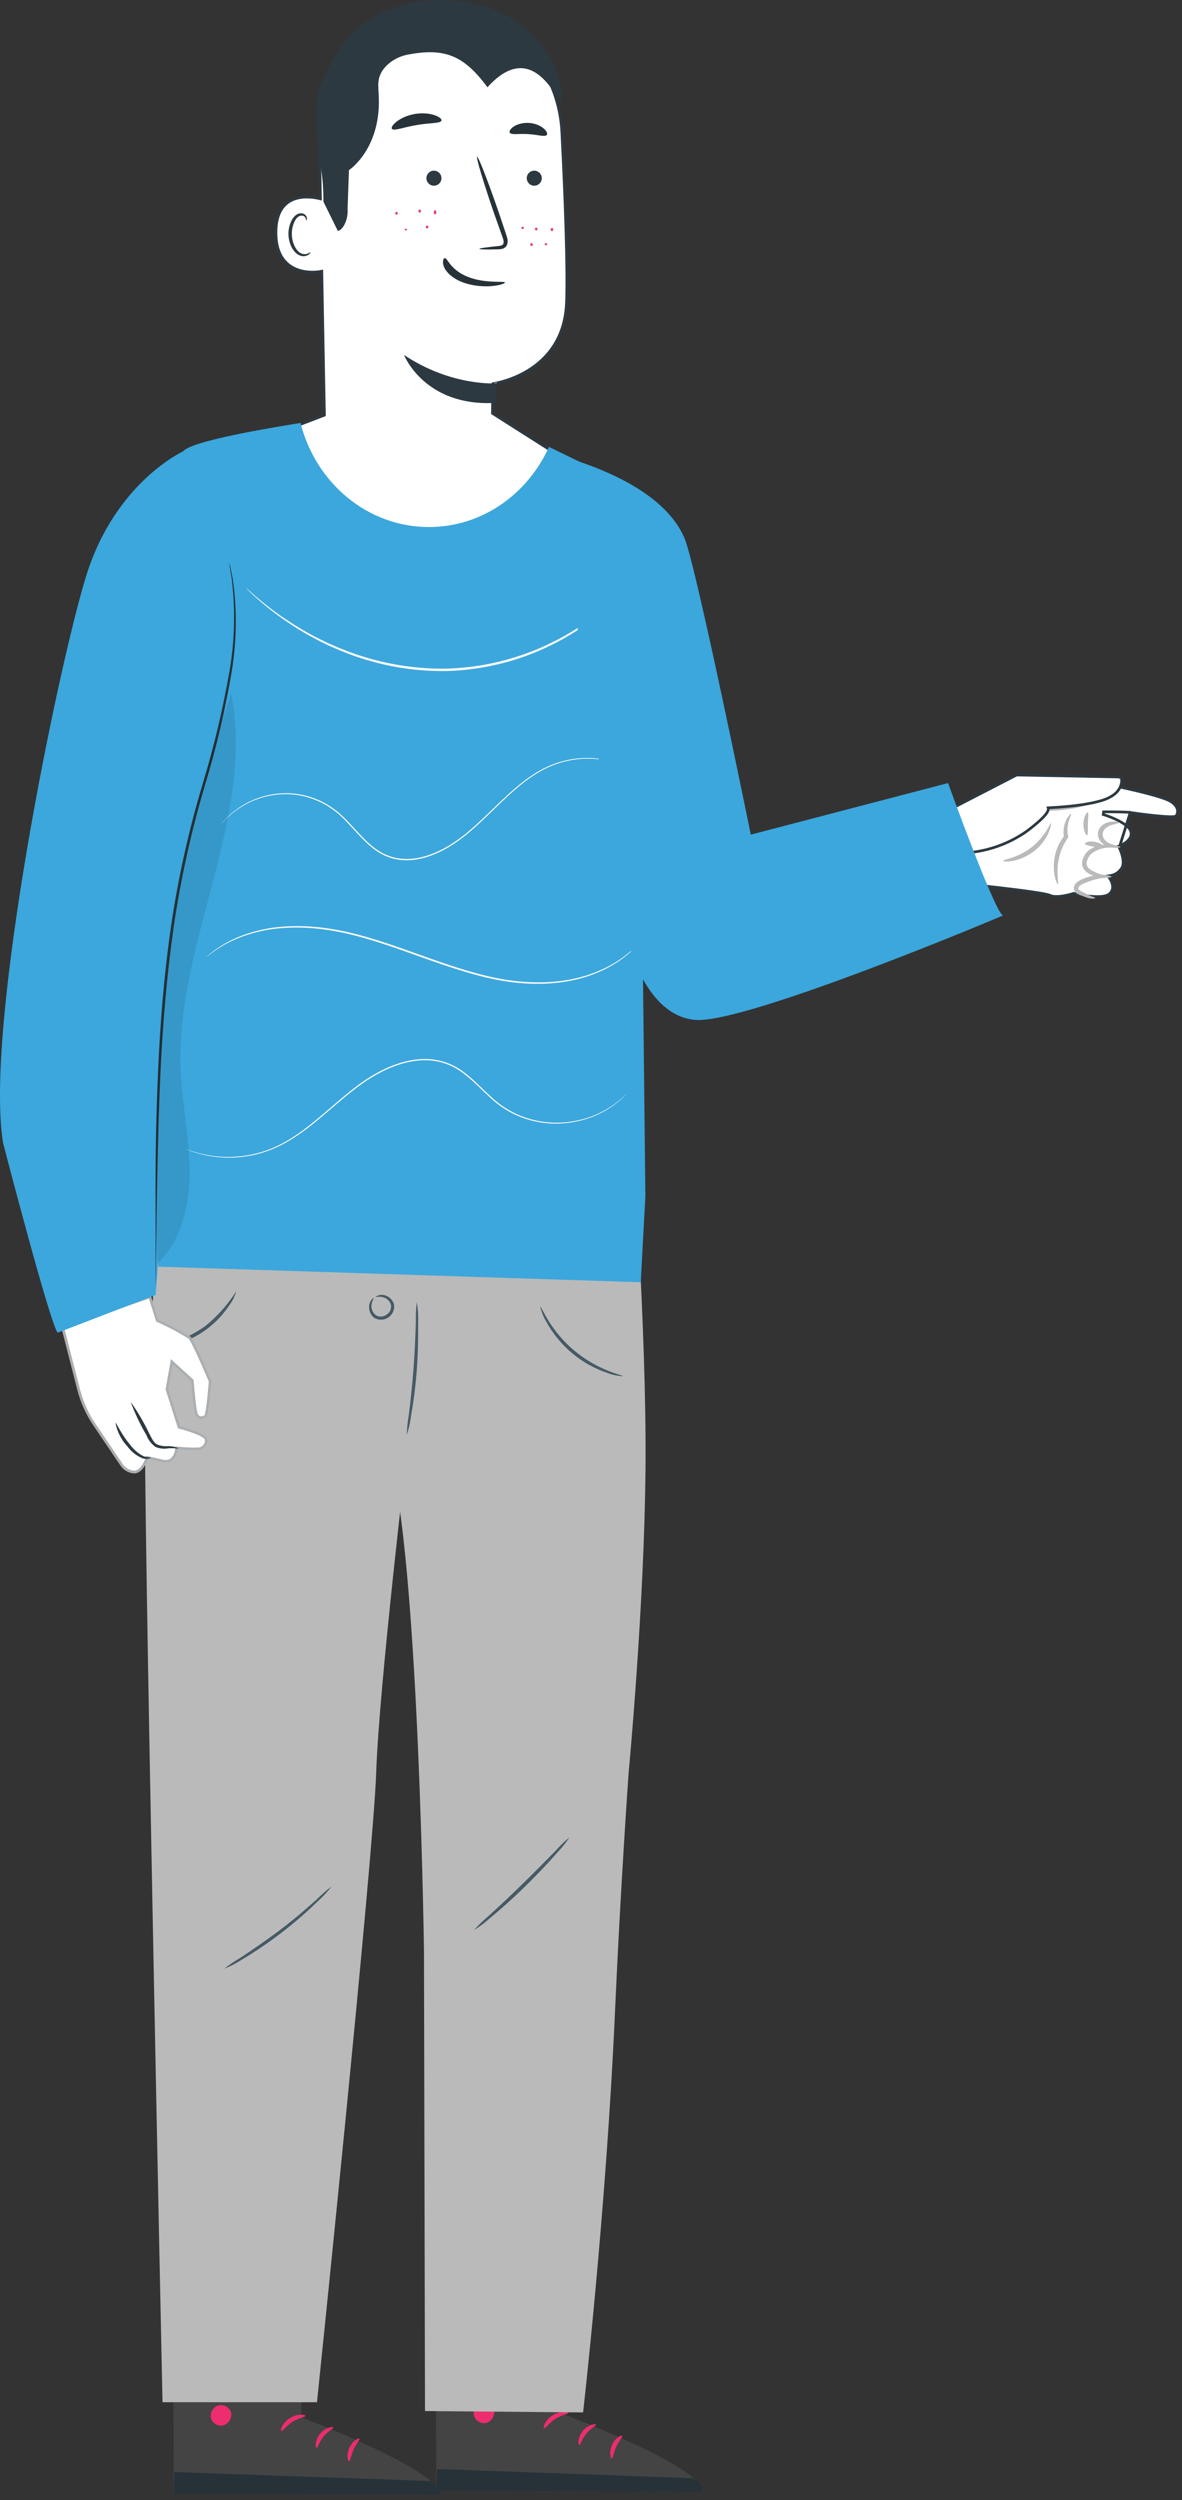 <svg width="220" height="465" viewBox="0 0 220 465" fill="none" xmlns="http://www.w3.org/2000/svg">
<rect x="0" y="0" width="220" height="465" fill="#333333" stroke="none"/>
<path d="M210.363 151.12L210.365 151.121C211.187 151.247 213.214 151.527 215.1 151.716C216.043 151.81 216.946 151.882 217.643 151.9C217.992 151.91 218.283 151.906 218.499 151.886C218.607 151.876 218.69 151.863 218.749 151.848C218.792 151.837 218.81 151.828 218.813 151.827C219.011 151.643 219.222 151.227 219.162 150.72C219.103 150.224 218.778 149.603 217.83 149.035C217.363 148.754 216.448 148.423 215.31 148.083C214.181 147.746 212.86 147.407 211.597 147.105C210.335 146.803 209.135 146.539 208.251 146.35C207.808 146.255 207.445 146.179 207.192 146.127C207.066 146.101 206.967 146.081 206.9 146.068L206.845 146.056L202.213 146.9L176.482 153.215L177.363 164.157C177.486 164.17 177.662 164.188 177.883 164.211C178.346 164.259 179.01 164.328 179.811 164.413C181.413 164.584 183.563 164.818 185.755 165.074C187.947 165.33 190.184 165.606 191.958 165.862C192.845 165.99 193.619 166.112 194.215 166.224C194.513 166.281 194.769 166.335 194.974 166.386C195.173 166.436 195.341 166.487 195.453 166.542C195.741 166.686 196.148 166.748 196.621 166.747C197.088 166.747 197.595 166.685 198.068 166.601C198.539 166.518 198.969 166.413 199.282 166.33C199.439 166.288 199.565 166.251 199.652 166.225C199.696 166.212 199.73 166.202 199.752 166.195L199.778 166.187L199.784 166.185L199.785 166.185L199.786 166.184L199.786 166.184L199.854 166.162L199.923 166.18L199.923 166.18L199.924 166.18L199.927 166.181L199.937 166.183L199.981 166.194C200.019 166.203 200.076 166.217 200.149 166.234C200.295 166.267 200.506 166.314 200.764 166.365C201.281 166.469 201.984 166.593 202.731 166.675C203.481 166.758 204.266 166.798 204.951 166.738C205.647 166.676 206.191 166.514 206.503 166.236C207.154 165.654 207.163 164.941 206.991 164.333C206.904 164.028 206.773 163.758 206.663 163.564C206.608 163.467 206.558 163.39 206.523 163.338C206.506 163.312 206.492 163.292 206.483 163.279L206.472 163.265L206.47 163.262L206.47 163.262L206.47 163.262L206.47 163.262L206.47 163.262L206.214 162.925L206.633 162.863C207.048 162.803 207.445 162.657 207.801 162.434C208.156 162.211 208.462 161.917 208.698 161.569L208.702 161.563L208.707 161.557C208.927 161.272 209.028 160.898 209.042 160.474C209.055 160.051 208.982 159.596 208.873 159.172C208.765 158.749 208.625 158.366 208.511 158.088C208.454 157.949 208.404 157.838 208.368 157.761C208.351 157.722 208.336 157.693 208.327 157.673L208.316 157.651L208.314 157.646L208.313 157.645L208.313 157.645L210.363 151.12ZM210.363 151.12C209.821 151.041 208.573 151.013 207.481 151.003C206.931 150.998 206.413 150.998 206.033 150.999C205.843 151 205.687 151.001 205.579 151.002L205.454 151.003L205.421 151.003L205.412 151.003L205.41 151.003L205.41 151.003L205.41 151.003L205.412 151.253L205.41 151.003L205.34 151.492L205.34 151.492L205.34 151.492L205.34 151.492L205.34 151.493L205.342 151.493L205.352 151.496L205.391 151.508C205.425 151.519 205.476 151.535 205.541 151.557C205.671 151.599 205.859 151.663 206.085 151.745C206.538 151.909 207.146 152.146 207.768 152.442C208.392 152.738 209.022 153.089 209.524 153.477C210.032 153.869 210.374 154.274 210.479 154.667C210.694 155.471 210.245 156.111 209.661 156.585C209.374 156.819 209.069 156.998 208.834 157.119C208.717 157.18 208.619 157.225 208.55 157.255C208.516 157.27 208.489 157.282 208.472 157.289L208.452 157.297L208.447 157.298L208.447 157.299M210.363 151.12L208.447 157.299M208.447 157.299L208.447 157.299L208.446 157.299L208.188 157.398L208.313 157.645L208.447 157.299Z" fill="white" stroke="#2D3940" stroke-width="0.5"/>
<path d="M202.339 155.328C202.567 155.252 202.453 154.322 202.478 153.214C202.504 152.106 202.682 151.189 202.478 151.1C202.275 151.011 201.691 151.902 201.653 153.189C201.615 154.475 202.136 155.418 202.339 155.328Z" fill="#BABABA"/>
<path d="M208.536 157.57C208.536 157.442 208.015 157.34 207.266 157.124C206.81 157.022 206.379 156.832 205.996 156.564C205.789 156.415 205.615 156.225 205.484 156.006C205.353 155.787 205.268 155.543 205.234 155.29C205.22 155.045 205.267 154.8 205.372 154.577C205.476 154.355 205.634 154.162 205.831 154.016C206.175 153.73 206.579 153.526 207.012 153.418C207.787 153.214 208.282 153.125 208.282 152.997C208.282 152.87 207.761 152.755 206.86 152.832C206.298 152.872 205.758 153.066 205.298 153.392C204.988 153.607 204.737 153.897 204.571 154.236C204.404 154.575 204.326 154.951 204.345 155.328C204.398 155.691 204.529 156.039 204.729 156.346C204.928 156.654 205.192 156.915 205.501 157.111C205.972 157.41 206.508 157.589 207.063 157.633C208.015 157.748 208.536 157.633 208.536 157.57Z" fill="#BABABA"/>
<path d="M208.536 157.57C207.881 157.249 207.157 157.091 206.428 157.112C205.119 156.987 203.808 157.335 202.732 158.092C202.296 158.428 201.947 158.865 201.716 159.366C201.438 159.879 201.344 160.473 201.45 161.047C201.601 161.574 201.94 162.028 202.402 162.321C203.096 162.763 203.875 163.054 204.688 163.174C206.034 163.404 206.872 163.174 206.86 163.072C206.847 162.971 206.034 162.945 204.815 162.588C204.121 162.4 203.464 162.094 202.872 161.684C202.575 161.486 202.358 161.188 202.262 160.844C202.222 160.447 202.302 160.048 202.491 159.697C202.662 159.317 202.913 158.978 203.228 158.704C204.163 158.035 205.279 157.666 206.428 157.647C207.698 157.634 208.536 157.659 208.536 157.57Z" fill="#BABABA"/>
<path d="M203.85 166.995C203.85 166.893 203.24 166.83 202.339 166.32L201.577 165.925C201.309 165.821 201.056 165.68 200.827 165.505C200.522 165.225 200.713 164.83 201.462 164.448C202.641 163.891 203.895 163.509 205.183 163.314C206.186 163.187 206.834 163.225 206.86 163.098C206.885 162.971 206.237 162.729 205.145 162.716C203.721 162.736 202.32 163.076 201.043 163.709C200.854 163.812 200.671 163.927 200.497 164.053C200.287 164.205 200.117 164.406 200.002 164.639C199.879 164.882 199.843 165.159 199.898 165.425C199.953 165.691 200.098 165.931 200.307 166.104C200.611 166.311 200.945 166.47 201.297 166.575L202.097 166.881C203.113 167.276 203.888 167.135 203.85 166.995Z" fill="#BABABA"/>
<path d="M201.945 156.921C201.945 157.163 202.694 157.315 203.583 157.481C204.472 157.647 205.221 157.774 205.323 157.481C205.424 157.188 204.739 156.768 203.748 156.577C202.757 156.386 201.932 156.691 201.945 156.921Z" fill="#BABABA"/>
<path d="M196.916 164.474C197.157 164.474 196.218 161.34 197.627 157.902C197.914 157.202 198.276 156.536 198.707 155.915L198.821 155.762V155.583C198.6 154.591 198.648 153.558 198.961 152.59C199.189 151.864 199.443 151.47 199.354 151.406C199.266 151.342 198.897 151.661 198.504 152.399C197.988 153.44 197.823 154.62 198.034 155.762L198.11 155.431C197.594 156.084 197.167 156.804 196.84 157.57C196.202 159.138 195.991 160.848 196.23 162.525C196.421 163.799 196.815 164.512 196.916 164.474Z" fill="#BABABA"/>
<path d="M186.731 160.117C186.731 160.219 187.417 160.334 188.522 160.117C189.969 159.837 191.328 159.212 192.484 158.296C193.645 157.389 194.569 156.214 195.176 154.87C195.621 153.825 195.684 153.125 195.583 153.099C195.481 153.074 194.516 155.647 191.963 157.621C189.411 159.595 186.693 159.85 186.731 160.117Z" fill="#BABABA"/>
<path d="M181.524 158.322C181.911 158.348 182.3 158.296 182.667 158.169C183.695 157.909 184.697 157.559 185.664 157.124C188.922 155.681 191.772 153.449 193.957 150.629L193.601 150.794H194.719C198.526 150.854 202.3 150.066 205.767 148.489C206.846 147.993 207.736 147.163 208.307 146.12C208.688 145.356 208.625 144.846 208.574 144.846C208.413 145.217 208.23 145.579 208.028 145.929C207.384 146.82 206.504 147.513 205.488 147.928C202.06 149.281 198.403 149.955 194.719 149.915H193.639H193.411L193.271 150.094C191.154 152.812 188.465 155.03 185.397 156.589C183.073 157.787 181.486 158.194 181.524 158.322Z" fill="#BABABA"/>
<path d="M57.031 423.944L56.015 449.596C56.015 449.596 81.68 459.237 81.96 464.001L32.33 463.835L32.216 423.766L57.031 423.944Z" fill="#444444"/>
<path d="M40.674 447.392C40.193 447.535 39.783 447.851 39.52 448.278C39.258 448.706 39.162 449.216 39.251 449.711C39.383 450.193 39.692 450.607 40.117 450.869C40.541 451.132 41.048 451.223 41.537 451.124C42.043 450.97 42.473 450.634 42.745 450.179C43.017 449.725 43.112 449.186 43.01 448.666C42.83 448.171 42.462 447.767 41.987 447.54C41.512 447.314 40.968 447.284 40.471 447.456" fill="#EE2C70"/>
<path d="M32.331 463.835L32.47 459.798L80.043 461.466C80.043 461.466 82.252 462.434 81.998 464.014L32.331 463.835Z" fill="#263238"/>
<path d="M56.828 449.353C56.828 449.595 55.558 449.697 54.402 450.474C53.246 451.251 52.573 452.27 52.345 452.181C52.116 452.092 52.497 450.678 53.958 449.761C55.418 448.844 56.878 449.124 56.828 449.353Z" fill="#EE2C70"/>
<path d="M62.035 451.532C62.035 451.761 61.031 452.169 60.206 453.2C59.38 454.232 59.139 455.315 58.936 455.302C58.733 455.289 58.542 453.914 59.596 452.653C60.65 451.392 62.022 451.303 62.035 451.532Z" fill="#EE2C70"/>
<path d="M64.968 457.798C64.752 457.798 64.409 456.627 65.044 455.251C65.679 453.876 66.809 453.392 66.911 453.595C67.012 453.799 66.301 454.5 65.806 455.608C65.311 456.716 65.209 457.773 64.968 457.798Z" fill="#EE2C70"/>
<path d="M105.987 423.409L104.984 449.074C104.984 449.074 130.65 458.715 130.917 463.479L81.185 463.25L81.109 423.218L105.987 423.409Z" fill="#444444"/>
<path d="M89.567 446.858C89.085 447.014 88.679 447.344 88.428 447.785C88.176 448.225 88.098 448.744 88.208 449.239C88.332 449.725 88.637 450.143 89.06 450.409C89.483 450.675 89.992 450.767 90.481 450.666C90.987 450.512 91.419 450.176 91.693 449.722C91.967 449.268 92.065 448.729 91.967 448.208C91.793 447.705 91.43 447.29 90.956 447.052C90.481 446.814 89.932 446.772 89.427 446.934" fill="#EE2C70"/>
<path d="M81.185 463.249L81.338 459.225L128.846 460.944C128.846 460.944 131.056 461.912 130.802 463.491L81.185 463.249Z" fill="#263238"/>
<path d="M105.721 448.819C105.721 449.061 104.451 449.175 103.308 449.952C102.165 450.729 101.466 451.748 101.25 451.646C101.035 451.544 101.39 450.143 102.851 449.239C104.311 448.335 105.772 448.602 105.721 448.819Z" fill="#EE2C70"/>
<path d="M110.927 450.997C110.927 451.239 109.924 451.646 109.099 452.678C108.273 453.709 108.032 454.792 107.829 454.779C107.626 454.767 107.435 453.391 108.489 452.13C109.543 450.869 110.915 450.767 110.927 450.997Z" fill="#EE2C70"/>
<path d="M113.861 457.263C113.645 457.263 113.315 456.104 113.937 454.716C114.56 453.327 115.703 452.856 115.804 453.06C115.906 453.264 115.195 453.977 114.699 455.072C114.204 456.168 114.103 457.238 113.861 457.263Z" fill="#EE2C70"/>
<path d="M70.023 266.609C77.642 268.392 78.912 362.732 78.912 362.732L79.103 448.45L108.528 448.704C108.528 448.704 112.833 411.118 114.471 374.093C115.538 350.174 117.011 329.655 117.011 329.655C117.011 329.655 119.944 298.692 120.148 272.837C120.351 246.981 117.608 210.593 117.608 210.593L73.858 220.859L70.023 266.609Z" fill="#BABABA"/>
<path d="M29.092 230.564C29.092 230.564 27.581 257.565 27.047 264.316C26.514 271.066 30.248 446.806 30.248 446.806H58.999C58.999 446.806 69.489 345.677 70.023 329.629C70.556 313.581 75.941 268.379 75.941 268.379V229.277L30.565 230.806" fill="#BABABA"/>
<path d="M77.579 242.167C77.778 243.37 77.863 244.59 77.832 245.81C77.832 248.051 77.832 251.172 77.591 254.598C77.35 258.024 76.905 261.106 76.512 263.323C76.365 264.531 76.097 265.722 75.712 266.876C75.745 265.663 75.868 264.454 76.08 263.259C76.359 261.03 76.715 257.96 76.969 254.547C77.223 251.134 77.337 248.051 77.401 245.81C77.367 244.593 77.426 243.375 77.579 242.167Z" fill="#455A64"/>
<path d="M43.95 240.206C43.723 241.065 43.335 241.873 42.807 242.587C41.651 244.379 40.184 245.949 38.477 247.223C36.766 248.496 34.838 249.446 32.787 250.026C31.971 250.309 31.111 250.447 30.247 250.433C33.05 249.632 35.705 248.38 38.108 246.727C40.4 244.89 42.374 242.687 43.95 240.206Z" fill="#455A64"/>
<path d="M115.944 255.974C114.912 255.924 113.895 255.704 112.934 255.324C108.143 253.684 104.135 250.309 101.695 245.861C101.162 244.973 100.772 244.005 100.539 242.995C100.641 242.995 101.098 244.04 102.076 245.644C103.368 247.723 104.975 249.588 106.838 251.172C108.709 252.739 110.813 254.003 113.074 254.917C114.877 255.643 115.969 255.859 115.944 255.974Z" fill="#455A64"/>
<path d="M69.908 241.263C69.908 241.263 70.009 241.084 70.34 240.97C70.811 240.799 71.328 240.799 71.8 240.97C72.156 241.102 72.477 241.313 72.741 241.586C73.004 241.859 73.204 242.188 73.324 242.549C73.412 243.017 73.362 243.501 73.181 243.942C73 244.382 72.695 244.76 72.304 245.03C71.912 245.3 71.451 245.45 70.976 245.462C70.501 245.474 70.033 245.347 69.628 245.096C69.329 244.859 69.088 244.555 68.927 244.207C68.766 243.86 68.689 243.48 68.701 243.097C68.695 242.598 68.861 242.112 69.171 241.721C69.412 241.454 69.59 241.39 69.616 241.416C69.288 241.909 69.12 242.491 69.133 243.084C69.155 243.385 69.239 243.677 69.382 243.943C69.524 244.209 69.721 244.441 69.959 244.625C70.264 244.808 70.618 244.896 70.973 244.875C71.329 244.855 71.67 244.728 71.952 244.511C72.258 244.325 72.5 244.049 72.645 243.721C72.791 243.393 72.833 243.029 72.765 242.676C72.68 242.395 72.534 242.135 72.339 241.915C72.144 241.695 71.904 241.521 71.635 241.403C71.088 241.177 70.484 241.128 69.908 241.263Z" fill="#455A64"/>
<path d="M61.705 350.874C60.949 351.868 60.099 352.785 59.165 353.612C57.029 355.702 54.769 357.659 52.396 359.471C50.042 361.285 47.582 362.957 45.03 364.477C43.994 365.16 42.887 365.728 41.728 366.171C42.706 365.416 43.733 364.727 44.801 364.107C46.706 362.834 49.31 361.089 52.066 359.013C54.821 356.937 57.209 354.848 58.898 353.332C59.779 352.453 60.717 351.631 61.705 350.874Z" fill="#455A64"/>
<path d="M105.988 341.742C105.321 342.758 104.56 343.709 103.714 344.582C102.241 346.276 100.12 348.543 97.657 350.95C95.193 353.357 92.869 355.383 91.142 356.809C90.243 357.631 89.265 358.361 88.221 358.987C89.036 358.077 89.915 357.226 90.85 356.44C92.501 354.937 94.774 352.848 97.2 350.466C99.625 348.085 101.809 345.881 103.371 344.276C104.173 343.361 105.048 342.513 105.988 341.742Z" fill="#455A64"/>
<path d="M28.038 240.894L29.485 245.453C31.554 246.366 33.553 247.431 35.467 248.637C36.216 249.414 39.366 256.865 39.366 256.865C39.366 256.865 38.896 263.348 38.413 263.628C37.931 263.909 36.508 264.495 36.153 262.444C35.797 260.393 35.556 256.891 35.556 256.891L32.152 253.783L31.327 258.381L33.524 265.259C33.524 265.259 38.515 266.532 38.604 267.666C38.646 267.915 38.634 268.171 38.569 268.415C38.504 268.66 38.387 268.888 38.227 269.083C38.067 269.279 37.867 269.437 37.641 269.549C37.414 269.66 37.167 269.722 36.915 269.729C35.643 269.776 34.369 269.725 33.105 269.576C33.105 269.576 32.787 272.595 30.184 271.971L27.568 271.36C27.568 271.36 26.641 274.009 25.028 274.047C24.528 274.027 24.04 273.892 23.599 273.654C23.159 273.415 22.779 273.079 22.488 272.671L17.319 265.029C15.996 263.051 15.014 260.864 14.411 258.559L11.363 246.676L28.038 240.894Z" fill="white"/>
<path d="M27.877 241.214L29.247 245.529L29.281 245.636L29.384 245.682C31.432 246.586 33.411 247.638 35.305 248.831C35.376 248.912 35.486 249.08 35.632 249.337C35.787 249.61 35.969 249.96 36.168 250.362C36.567 251.165 37.029 252.166 37.469 253.145C37.909 254.124 38.326 255.078 38.632 255.788C38.786 256.143 38.911 256.437 38.999 256.642L39.1 256.879L39.112 256.907L39.111 256.92C39.108 256.967 39.102 257.036 39.095 257.125C39.082 257.302 39.061 257.556 39.036 257.862C38.984 258.473 38.91 259.29 38.822 260.115C38.733 260.941 38.63 261.772 38.519 262.411C38.464 262.731 38.408 262.997 38.353 263.188C38.325 263.284 38.299 263.353 38.278 263.399C38.272 263.411 38.267 263.42 38.264 263.426C38.03 263.558 37.634 263.722 37.276 263.663C37.101 263.635 36.93 263.554 36.78 263.373C36.626 263.189 36.483 262.887 36.399 262.401C36.223 261.386 36.075 260.007 35.97 258.875C35.918 258.311 35.877 257.81 35.848 257.451C35.834 257.271 35.824 257.126 35.816 257.027L35.808 256.913L35.806 256.883L35.805 256.876L35.805 256.874L35.805 256.874L35.805 256.874L35.556 256.891L35.805 256.874L35.798 256.774L35.724 256.706L32.321 253.598L31.986 253.293L31.906 253.739L31.081 258.337L31.07 258.398L31.089 258.457L33.286 265.335L33.328 265.467L33.462 265.501L33.462 265.501L33.463 265.501L33.465 265.502L33.476 265.504L33.517 265.515C33.553 265.525 33.605 265.539 33.673 265.557C33.809 265.594 34.002 265.647 34.235 265.715C34.701 265.852 35.322 266.045 35.945 266.272C36.569 266.5 37.186 266.76 37.647 267.028C37.878 267.162 38.06 267.293 38.184 267.415C38.312 267.541 38.35 267.632 38.355 267.686L38.355 267.696L38.357 267.707C38.393 267.922 38.383 268.141 38.327 268.351C38.271 268.561 38.171 268.757 38.034 268.925C37.896 269.093 37.725 269.229 37.53 269.325C37.336 269.42 37.124 269.473 36.907 269.479L36.906 269.479C35.646 269.525 34.386 269.475 33.134 269.328L32.883 269.299L32.856 269.55L32.856 269.55L32.856 269.55L32.856 269.55L32.856 269.551L32.856 269.555L32.853 269.577C32.85 269.596 32.846 269.626 32.84 269.663C32.827 269.739 32.806 269.847 32.773 269.976C32.706 270.235 32.592 270.568 32.406 270.879C32.22 271.19 31.968 271.468 31.628 271.636C31.292 271.802 30.845 271.872 30.242 271.728L30.241 271.728L27.625 271.116L27.406 271.065L27.332 271.277L27.332 271.277L27.332 271.277L27.332 271.277L27.332 271.278L27.33 271.283L27.323 271.303C27.316 271.321 27.306 271.347 27.292 271.382C27.265 271.451 27.224 271.551 27.17 271.671C27.061 271.913 26.901 272.233 26.693 272.553C26.266 273.211 25.697 273.777 25.03 273.797C24.571 273.777 24.123 273.653 23.719 273.434C23.313 273.214 22.962 272.905 22.693 272.529L17.527 264.891C17.527 264.89 17.527 264.89 17.527 264.89C16.22 262.935 15.248 260.774 14.653 258.497C14.653 258.496 14.653 258.496 14.653 258.496L11.663 246.837L27.877 241.214Z" stroke="#2D3940" stroke-opacity="0.4" stroke-width="0.5"/>
<path d="M24.317 260.737C25.107 262.884 26.089 264.956 27.251 266.927C27.586 267.815 28.179 268.582 28.952 269.13C29.667 269.426 30.449 269.518 31.213 269.398C31.686 269.346 32.163 269.346 32.635 269.398C32.953 269.398 33.143 269.512 33.156 269.474C33.169 269.436 33.029 269.296 32.686 269.168C32.205 269.024 31.703 268.959 31.2 268.977C30.519 269.029 29.835 268.915 29.206 268.646C28.584 268.315 28.229 267.475 27.784 266.647C26.8 264.58 25.64 262.603 24.317 260.737Z" fill="#2D3940"/>
<path d="M21.485 264.647C21.807 266.311 22.596 267.848 23.758 269.079C24.475 270.062 25.458 270.818 26.59 271.257C27.543 271.512 28.127 271.181 28.076 271.13C27.62 271.087 27.169 270.997 26.73 270.862C25.726 270.345 24.856 269.599 24.19 268.684C22.476 266.646 21.65 264.558 21.485 264.647Z" fill="#2D3940"/>
<path d="M34.095 83.939C34.095 83.939 21.396 89.722 16.011 107.209C10.627 124.697 -2.962 191.207 0.581 212.618C0.581 212.618 9.438 246.738 10.746 247.872L28.952 240.87L38.68 119.831L34.095 83.939Z" fill="#3BA7DC"/>
<path d="M42.376 104.076C42.376 104.076 42.376 104.178 42.465 104.407C42.553 104.637 42.592 104.98 42.681 105.388L42.998 107.006C43.074 107.655 43.176 108.394 43.277 109.222C43.739 113.967 43.602 118.751 42.871 123.461C41.737 130.428 40.163 137.315 38.16 144.082C35.766 152.356 33.949 160.786 32.724 169.313C31.454 178.394 30.781 187.145 30.413 195.054C30.044 202.963 29.918 210.109 29.791 216.159C29.663 222.209 29.651 226.998 29.6 230.411C29.6 232.054 29.537 233.353 29.524 234.232C29.524 234.652 29.524 234.983 29.524 235.238C29.54 235.352 29.54 235.468 29.524 235.582C29.524 235.582 29.524 235.467 29.524 235.238C29.524 235.009 29.524 234.652 29.524 234.232C29.524 233.302 29.524 232.003 29.524 230.411V216.159C29.524 210.147 29.638 202.976 29.981 195.016C30.324 187.055 30.959 178.331 32.254 169.224C33.48 160.668 35.313 152.21 37.74 143.916C39.735 137.166 41.321 130.302 42.49 123.359C43.242 118.669 43.43 113.906 43.049 109.171C42.956 108.322 42.88 107.583 42.82 106.955C42.719 106.318 42.63 105.783 42.553 105.337C42.477 104.891 42.452 104.598 42.414 104.344C42.391 104.256 42.378 104.166 42.376 104.076Z" fill="#263238"/>
<path d="M100.743 187.832C100.661 187.997 100.559 188.151 100.438 188.29L99.473 189.564C98.635 190.647 97.34 192.111 95.663 193.971C93.987 195.831 91.93 197.792 89.529 200.021C86.913 202.376 84.175 204.591 81.325 206.657C78.463 208.712 75.496 210.616 72.436 212.363C69.617 213.955 67 215.267 64.816 216.273C62.632 217.279 60.739 218.018 59.457 218.476L57.971 218.998C57.803 219.076 57.622 219.123 57.438 219.139C57.587 219.033 57.749 218.947 57.92 218.884L59.368 218.26C60.638 217.738 62.441 216.986 64.638 215.891C66.835 214.795 69.426 213.496 72.258 211.891C75.09 210.287 78.036 208.351 81.059 206.173C84.081 203.995 86.824 201.74 89.25 199.613C91.675 197.486 93.746 195.448 95.435 193.678C97.124 191.908 98.368 190.43 99.295 189.411L100.349 188.24C100.591 187.947 100.73 187.819 100.743 187.832Z" fill="#263238"/>
<path d="M101.631 145.254C101.627 145.454 101.589 145.653 101.517 145.84L101.047 147.496C100.641 148.935 99.955 150.985 99.041 153.495C98.126 156.004 96.907 158.946 95.434 162.168C93.961 165.391 92.145 168.829 90.087 172.357C88.03 175.886 85.846 179.108 83.738 181.974C81.63 184.839 79.674 187.323 77.921 189.335C76.169 191.348 74.708 192.953 73.654 193.997L72.384 195.271C72.248 195.42 72.095 195.553 71.927 195.666C71.927 195.666 72.041 195.487 72.295 195.182L73.438 193.908C74.442 192.813 75.851 191.182 77.54 189.132C79.229 187.081 81.185 184.572 83.242 181.719C85.3 178.866 87.408 175.618 89.478 172.115C91.548 168.613 93.288 165.174 94.837 162.003C96.386 158.831 97.58 155.902 98.545 153.418C99.51 150.934 100.247 148.909 100.717 147.496C100.946 146.846 101.136 146.311 101.301 145.878C101.375 145.653 101.487 145.442 101.631 145.254Z" fill="#263238"/>
<g opacity="0.3">
<path opacity="0.3" d="M43.011 127.804C31.391 160.308 28.279 195.308 29.879 229.697C34.185 225.52 35.62 219.126 35.569 213.14C35.518 207.153 34.223 201.18 33.969 195.168C33.029 172.382 47.291 150.221 43.011 127.804Z" fill="black"/>
</g>
<g opacity="0.3">
<path opacity="0.3" d="M99.841 150.705C100.209 149.661 97.301 167.428 93.262 174.09C89.198 180.788 83.572 186.396 76.867 190.431C76.867 190.431 92.107 172.854 99.841 150.705Z" fill="black"/>
</g>
<path d="M120.122 119.233C120.063 119.462 120.033 119.697 120.033 119.933C120.033 120.456 120.033 121.118 119.931 121.92C119.931 123.653 119.817 126.162 119.766 129.257C119.664 135.447 119.588 144.006 119.537 153.456C119.487 162.907 119.537 171.466 119.537 177.656C119.537 180.687 119.537 183.171 119.614 184.992C119.614 185.795 119.614 186.457 119.614 186.992C119.579 187.22 119.579 187.452 119.614 187.68C119.64 187.451 119.64 187.22 119.614 186.992C119.614 186.457 119.614 185.795 119.69 184.992C119.69 183.171 119.766 180.687 119.817 177.656C119.817 171.389 119.944 162.869 120.02 153.456C120.096 144.044 120.02 135.536 120.02 129.257C120.02 126.238 120.02 123.754 120.02 121.933C120.02 121.118 120.02 120.468 120.02 119.933C120.086 119.706 120.12 119.47 120.122 119.233Z" fill="#263238"/>
<path d="M105.438 56.335C105.698 49.892 105.184 36.595 104.575 24.557C103.921 11.614 93.622 1.347 80.898 0.972L79.635 0.934C65.979 1.341 58.694 13.372 59.468 27.258L59.646 36.982C57.634 36.472 51.333 35.548 51.358 43.315C51.377 51.153 58.009 50.855 59.893 50.448L60.382 77.218L51.859 80.481L57.273 93.74L63.003 100.887L78.392 106.431L92.556 103.374L103.64 84.491L91.654 76.876L91.737 71.358C91.731 71.351 104.898 69.671 105.438 56.335Z" fill="white" stroke="#2D3940" stroke-width="0.5" stroke-miterlimit="10"/>
<path d="M92.426 71.307C92.426 71.307 83.96 71.902 75.19 66.008C75.19 66.008 79.011 75.739 92.317 74.93L92.426 71.307Z" fill="#2D3940"/>
<path d="M89.236 46.286C89.23 46.17 90.506 45.989 92.574 45.782C93.096 45.743 93.592 45.652 93.695 45.296C93.831 44.921 93.624 44.352 93.392 43.73C92.941 42.449 92.465 41.103 91.962 39.693C89.984 33.947 88.566 29.23 88.798 29.153C89.03 29.075 90.821 33.669 92.799 39.415C93.276 40.832 93.727 42.184 94.159 43.472C94.34 44.073 94.662 44.759 94.372 45.536C94.217 45.924 93.831 46.196 93.489 46.28C93.154 46.37 92.858 46.37 92.6 46.377C90.525 46.435 89.236 46.409 89.236 46.286Z" fill="#263238"/>
<path d="M82.174 22.417C82 22.987 79.951 22.831 77.567 23.258C75.177 23.634 73.282 24.442 72.941 23.957C72.786 23.724 73.095 23.181 73.849 22.598C74.597 22.016 75.802 21.434 77.232 21.194C78.662 20.955 79.99 21.117 80.885 21.421C81.781 21.738 82.251 22.152 82.174 22.417Z" fill="#263238"/>
<path d="M101.782 25.09C101.408 25.542 100.016 25.018 98.321 24.947C96.633 24.818 95.183 25.167 94.868 24.669C94.733 24.43 94.971 23.97 95.609 23.543C96.24 23.122 97.284 22.793 98.444 22.864C99.604 22.935 100.602 23.388 101.176 23.88C101.769 24.384 101.949 24.869 101.782 25.09Z" fill="#263238"/>
<path d="M57.755 46.907C57.716 46.875 57.594 47.017 57.329 47.14C57.072 47.263 56.621 47.347 56.144 47.166C55.184 46.817 54.365 45.283 54.32 43.633C54.295 42.799 54.468 42.009 54.758 41.349C55.036 40.677 55.467 40.211 55.95 40.127C56.434 40.017 56.775 40.301 56.885 40.56C57.007 40.812 56.949 41 57.001 41.013C57.027 41.032 57.194 40.858 57.123 40.483C57.085 40.301 56.975 40.088 56.762 39.913C56.543 39.732 56.221 39.648 55.886 39.68C55.184 39.732 54.552 40.379 54.23 41.104C53.869 41.828 53.657 42.721 53.689 43.653C53.753 45.497 54.694 47.218 56.015 47.593C56.653 47.761 57.188 47.561 57.465 47.347C57.742 47.127 57.787 46.92 57.755 46.907Z" fill="#2D3940"/>
<path d="M59.885 32.242C59.207 27.212 58.299 22.038 59.213 17.114C59.213 17.114 61.273 11.374 64.253 7.613C68.231 2.603 76.373 -1.171 86.35 0.335C99.289 2.281 104.693 12.182 104.571 18.58C104.514 21.506 99.992 5.956 90.725 16.239C86.242 10.111 82.551 8.941 76.034 10.131C74.774 10.361 73.572 10.861 72.555 11.67C69.9 13.78 70.457 15.97 70.451 17.094C71.256 27.535 64.95 31.644 64.95 31.644L64.694 38.85C64.841 40.98 63.754 42.854 62.872 42.946L60.198 37.508C60.198 37.508 60.23 34.839 59.885 32.242Z" fill="#2D3940"/>
<path d="M73.811 39.939C73.676 39.945 73.56 39.835 73.553 39.687C73.547 39.538 73.643 39.415 73.779 39.402C73.914 39.396 74.03 39.505 74.036 39.654C74.049 39.803 73.946 39.932 73.811 39.939Z" fill="#E24780"/>
<path d="M78.135 39.563C77.999 39.569 77.883 39.44 77.871 39.272C77.858 39.104 77.961 38.962 78.096 38.949C78.231 38.943 78.347 39.072 78.36 39.24C78.373 39.408 78.27 39.556 78.135 39.563Z" fill="#E24780"/>
<path d="M80.969 39.887C80.834 39.887 80.724 39.706 80.731 39.486C80.731 39.266 80.847 39.085 80.982 39.085C81.117 39.085 81.227 39.266 81.22 39.486C81.214 39.706 81.105 39.887 80.969 39.887Z" fill="#E24780"/>
<path d="M75.512 42.863C75.377 42.844 75.28 42.76 75.293 42.676C75.306 42.592 75.422 42.534 75.557 42.553C75.692 42.572 75.789 42.657 75.776 42.74C75.763 42.831 75.641 42.883 75.512 42.863Z" fill="#E24780"/>
<path d="M79.481 42.501C79.346 42.494 79.243 42.365 79.249 42.21C79.256 42.055 79.371 41.939 79.507 41.945C79.642 41.952 79.745 42.081 79.738 42.236C79.725 42.391 79.616 42.507 79.481 42.501Z" fill="#E24780"/>
<path d="M99.823 42.876C99.688 42.882 99.572 42.766 99.566 42.617C99.559 42.462 99.656 42.333 99.791 42.326C99.926 42.32 100.042 42.436 100.048 42.585C100.061 42.734 99.958 42.869 99.823 42.876Z" fill="#E24780"/>
<path d="M102.716 43.005C102.581 42.999 102.478 42.857 102.484 42.689C102.491 42.521 102.607 42.385 102.742 42.391C102.877 42.398 102.98 42.54 102.974 42.708C102.967 42.883 102.851 43.012 102.716 43.005Z" fill="#E24780"/>
<path d="M97.29 42.598C97.155 42.604 97.039 42.514 97.033 42.398C97.026 42.281 97.129 42.178 97.264 42.165C97.4 42.158 97.516 42.249 97.522 42.365C97.528 42.488 97.425 42.591 97.29 42.598Z" fill="#E24780"/>
<path d="M99.011 45.761C98.882 45.8 98.74 45.71 98.702 45.555C98.657 45.406 98.728 45.251 98.856 45.212C98.985 45.173 99.127 45.264 99.165 45.419C99.21 45.568 99.139 45.723 99.011 45.761Z" fill="#E24780"/>
<path d="M101.524 45.607C101.402 45.555 101.338 45.426 101.383 45.322C101.428 45.219 101.563 45.173 101.685 45.232C101.807 45.283 101.872 45.413 101.827 45.516C101.782 45.62 101.646 45.665 101.524 45.607Z" fill="#E24780"/>
<path d="M82.781 48.007C83.29 47.943 83.754 50.155 87.02 51.469C90.281 52.789 93.889 52.226 93.979 52.536C94.057 52.672 93.251 53.035 91.711 53.196C90.203 53.358 87.922 53.235 85.925 52.433C83.934 51.624 82.897 50.408 82.587 49.508C82.278 48.596 82.542 48.02 82.781 48.007Z" fill="#263238"/>
<circle cx="80.766" cy="33.143" r="1.4" fill="#2D3940"/>
<circle cx="99.439" cy="33.143" r="1.4" fill="#2D3940"/>
<path fill-rule="evenodd" clip-rule="evenodd" d="M102.178 83.122C98.202 91.937 89.691 98.028 79.833 98.028C68.388 98.028 58.758 89.817 55.932 78.665C46.627 80.156 35.416 82.264 34.095 83.94C32.678 85.739 31.637 128.752 30.812 162.844C30.299 184.032 29.87 201.773 29.485 204.034C28.215 211.421 29.485 235.595 29.485 235.595L119.258 238.499L120.122 222.514L118.687 91.149L102.178 83.122Z" fill="#3BA7DC"/>
<path d="M118.549 107.365C118.555 107.372 118.509 107.433 118.424 107.542C118.316 107.671 118.185 107.828 118.02 108.026C117.65 108.434 117.15 109.095 116.41 109.83C114.988 111.37 112.781 113.447 109.812 115.626C108.333 116.723 106.632 117.799 104.766 118.868C102.872 119.883 100.824 120.912 98.572 121.749C94.09 123.473 88.885 124.63 83.327 124.807C77.759 124.93 72.412 124.058 67.702 122.58C65.341 121.865 63.145 120.953 61.12 120.047C59.107 119.086 57.264 118.106 55.631 117.091C52.366 115.075 49.875 113.12 48.242 111.669C47.401 110.975 46.809 110.348 46.382 109.96C46.189 109.769 46.035 109.619 45.91 109.497C45.808 109.388 45.757 109.333 45.757 109.326C45.762 109.32 45.819 109.367 45.933 109.463C46.064 109.578 46.229 109.715 46.428 109.892C46.871 110.259 47.474 110.859 48.328 111.533C49.989 112.943 52.486 114.843 55.757 116.812C57.389 117.806 59.226 118.759 61.234 119.699C63.254 120.585 65.432 121.484 67.781 122.178C72.463 123.622 77.77 124.474 83.293 124.358C88.811 124.181 93.976 123.043 98.435 121.354C100.677 120.537 102.719 119.522 104.607 118.535C106.467 117.493 108.168 116.437 109.653 115.361C112.628 113.222 114.846 111.193 116.302 109.701C117.053 108.986 117.576 108.352 117.963 107.964C118.139 107.78 118.282 107.631 118.395 107.515C118.486 107.406 118.543 107.358 118.549 107.365Z" fill="#FAFAFA"/>
<path d="M116.694 142.648C116.694 142.648 116.621 142.628 116.486 142.573C116.341 142.519 116.144 142.437 115.881 142.328C115.348 142.124 114.558 141.838 113.515 141.593C111.447 141.095 108.313 140.741 104.602 141.776C102.758 142.287 100.796 143.186 98.862 144.535C96.917 145.856 94.999 147.593 93.026 149.486C91.053 151.373 89.029 153.437 86.748 155.296C84.466 157.135 81.888 158.715 79.04 159.525C77.616 159.921 76.164 160.098 74.746 159.968C73.322 159.846 71.943 159.389 70.698 158.667C69.454 157.939 68.366 156.931 67.357 155.902C66.348 154.867 65.412 153.791 64.459 152.803C62.581 150.78 60.44 149.411 58.31 148.635C56.179 147.852 54.083 147.62 52.194 147.743C50.299 147.859 48.617 148.328 47.188 148.907C46.834 149.071 46.493 149.221 46.167 149.371C45.842 149.527 45.545 149.718 45.254 149.881C44.66 150.195 44.166 150.59 43.706 150.91C43.471 151.066 43.269 151.244 43.079 151.414C42.888 151.577 42.709 151.734 42.541 151.877C42.199 152.149 41.952 152.442 41.739 152.667C41.532 152.885 41.369 153.048 41.257 153.171C41.145 153.28 41.089 153.334 41.089 153.334C41.089 153.334 41.139 153.266 41.246 153.151C41.358 153.028 41.515 152.851 41.717 152.626C41.924 152.401 42.17 152.102 42.513 151.816C42.675 151.666 42.854 151.509 43.045 151.339C43.236 151.169 43.437 150.985 43.667 150.828C44.127 150.501 44.62 150.092 45.215 149.772C45.506 149.609 45.803 149.405 46.134 149.248C46.465 149.091 46.806 148.935 47.16 148.771C48.589 148.179 50.288 147.695 52.194 147.566C54.094 147.436 56.213 147.654 58.366 148.437C60.518 149.207 62.693 150.603 64.594 152.633C65.558 153.621 66.494 154.697 67.497 155.725C68.501 156.747 69.572 157.741 70.799 158.449C72.021 159.158 73.372 159.6 74.774 159.723C76.17 159.852 77.605 159.682 79.006 159.287C81.82 158.49 84.382 156.924 86.652 155.098C88.917 153.253 90.946 151.196 92.925 149.309C94.904 147.423 96.832 145.686 98.794 144.365C100.745 143.016 102.724 142.117 104.585 141.613C108.324 140.591 111.475 140.98 113.543 141.504C114.586 141.763 115.376 142.069 115.909 142.287C116.167 142.403 116.363 142.492 116.509 142.553C116.626 142.614 116.694 142.648 116.694 142.648Z" fill="#FAFAFA"/>
<path d="M34.553 213.705C34.553 213.705 34.629 213.726 34.781 213.78C34.939 213.835 35.154 213.917 35.438 214.012C36.019 214.209 36.879 214.482 38.01 214.72C40.253 215.197 43.665 215.538 47.689 214.543C49.699 214.053 51.822 213.181 53.926 211.88C56.042 210.607 58.121 208.931 60.263 207.113C62.405 205.294 64.61 203.305 67.081 201.507C69.558 199.736 72.363 198.211 75.459 197.434C77.001 197.053 78.58 196.883 80.128 197.012C81.67 197.135 83.174 197.571 84.526 198.265C85.878 198.967 87.06 199.941 88.153 200.928C89.246 201.93 90.263 202.965 91.306 203.911C93.347 205.859 95.678 207.181 97.991 207.93C100.303 208.686 102.584 208.904 104.631 208.788C106.685 208.672 108.517 208.223 110.065 207.664C110.451 207.508 110.817 207.358 111.171 207.215C111.525 207.065 111.847 206.874 112.163 206.718C112.807 206.418 113.344 206.03 113.844 205.723C114.096 205.573 114.318 205.403 114.526 205.24C114.735 205.076 114.93 204.926 115.107 204.79C115.48 204.524 115.752 204.245 115.979 204.034C116.207 203.823 116.377 203.666 116.504 203.551C116.624 203.442 116.687 203.394 116.687 203.394C116.687 203.394 116.63 203.455 116.516 203.571C116.396 203.694 116.226 203.857 116.005 204.075C115.777 204.293 115.512 204.579 115.139 204.851C114.962 204.994 114.766 205.151 114.558 205.315C114.355 205.485 114.134 205.655 113.882 205.812C113.382 206.125 112.845 206.52 112.201 206.827C111.879 206.99 111.556 207.181 111.203 207.331C110.842 207.48 110.476 207.63 110.09 207.794C108.536 208.366 106.691 208.829 104.619 208.958C102.553 209.088 100.253 208.877 97.915 208.121C95.577 207.378 93.208 206.036 91.154 204.075C90.112 203.121 89.088 202.086 88.001 201.099C86.908 200.118 85.746 199.157 84.412 198.47C83.085 197.789 81.613 197.359 80.097 197.244C78.58 197.121 77.02 197.285 75.497 197.666C72.439 198.436 69.659 199.941 67.195 201.705C64.73 203.482 62.532 205.471 60.383 207.283C58.235 209.101 56.137 210.777 54.008 212.05C51.891 213.351 49.737 214.216 47.715 214.707C43.652 215.694 40.227 215.32 37.978 214.809C36.847 214.557 35.988 214.264 35.406 214.053C35.128 213.944 34.913 213.855 34.755 213.794C34.629 213.74 34.553 213.705 34.553 213.705Z" fill="#FAFAFA"/>
<path d="M118.891 175.565C118.897 175.571 118.844 175.626 118.737 175.735C118.618 175.857 118.458 176.014 118.257 176.218C118.044 176.423 117.789 176.702 117.463 176.988C117.131 177.267 116.746 177.587 116.313 177.948C114.559 179.345 111.749 180.979 108.027 181.994C104.305 183.002 99.694 183.315 94.68 182.607C89.655 181.905 84.297 180.128 78.749 178.146C73.202 176.157 67.903 174.25 62.937 173.303C57.976 172.343 53.401 172.309 49.643 172.976C45.886 173.651 42.976 174.952 41.109 176.109C40.647 176.409 40.238 176.675 39.876 176.906C39.526 177.145 39.242 177.383 39.011 177.553C38.786 177.724 38.608 177.853 38.477 177.955C38.359 178.044 38.294 178.085 38.288 178.085C38.288 178.078 38.341 178.03 38.46 177.928C38.59 177.826 38.762 177.683 38.981 177.499C39.212 177.315 39.491 177.07 39.835 176.825C40.19 176.586 40.599 176.307 41.056 175.994C42.916 174.795 45.827 173.453 49.608 172.745C53.383 172.043 57.988 172.057 62.972 173.004C67.969 173.937 73.279 175.844 78.826 177.833C84.374 179.815 89.708 181.592 94.704 182.307C99.689 183.029 104.276 182.743 107.974 181.769C111.684 180.788 114.482 179.195 116.248 177.839C116.68 177.492 117.066 177.179 117.403 176.906C117.735 176.627 117.99 176.361 118.21 176.164C118.417 175.966 118.583 175.817 118.707 175.701C118.826 175.605 118.885 175.558 118.891 175.565Z" fill="#FAFAFA"/>
<path d="M42.644 104.563C42.644 104.563 42.644 104.669 42.739 104.907C42.834 105.144 42.874 105.501 42.969 105.923L43.307 107.6C43.389 108.273 43.497 109.039 43.605 109.897C44.096 114.815 43.951 119.774 43.172 124.656C41.964 131.877 40.287 139.016 38.152 146.03C35.602 154.605 33.667 163.344 32.361 172.182C31.008 181.595 30.291 190.664 29.899 198.862C29.506 207.06 29.371 214.466 29.236 220.737C29.101 227.008 29.087 231.972 29.033 235.51C29.033 237.213 28.965 238.559 28.952 239.47C28.952 239.906 28.952 240.249 28.952 240.513C28.969 240.631 28.969 240.751 28.952 240.87C28.952 240.87 28.952 240.751 28.952 240.513C28.952 240.276 28.952 239.906 28.952 239.47C28.952 238.507 28.952 237.16 28.952 235.51V220.737C28.952 214.506 29.074 207.074 29.439 198.823C29.804 190.572 30.481 181.529 31.861 172.089C33.166 163.221 35.12 154.455 37.706 145.858C39.831 138.862 41.521 131.746 42.766 124.551C43.568 119.689 43.768 114.752 43.361 109.844C43.262 108.964 43.181 108.198 43.118 107.547C43.01 106.887 42.915 106.332 42.834 105.87C42.753 105.408 42.725 105.105 42.685 104.841C42.661 104.75 42.647 104.657 42.644 104.563Z" fill="#263238"/>
<g opacity="0.3">
<path opacity="0.3" d="M43.052 129.047C30.935 162.841 27.691 199.231 29.359 234.985C33.848 230.642 35.345 223.994 35.292 217.77C35.239 211.546 33.888 205.336 33.623 199.085C32.643 175.395 47.514 152.353 43.052 129.047Z" fill="black"/>
</g>
<path d="M175.796 151.069L175.629 151.155L175.666 151.34L177.101 158.473L177.14 158.666L177.336 158.673C182.25 158.861 187.089 157.432 191.116 154.603L191.116 154.603L191.123 154.598C192.642 153.451 193.615 152.597 194.218 151.959C194.519 151.639 194.732 151.369 194.876 151.139C195.017 150.911 195.099 150.708 195.118 150.526C195.129 150.425 195.12 150.332 195.094 150.248C195.188 150.244 195.289 150.239 195.396 150.234C196.12 150.198 197.125 150.138 198.254 150.037C200.505 149.836 203.27 149.475 205.26 148.829C207.277 148.174 208.168 147.176 208.536 146.3C208.718 145.866 208.768 145.475 208.771 145.191C208.773 145.048 208.763 144.932 208.752 144.85C208.747 144.808 208.741 144.776 208.737 144.752C208.735 144.74 208.733 144.731 208.731 144.724L208.729 144.715L208.728 144.712L208.728 144.711L208.728 144.711C208.728 144.711 208.728 144.71 208.485 144.77L208.728 144.71L208.682 144.523L208.49 144.52L189.288 144.15L189.225 144.149L189.169 144.178L175.796 151.069Z" fill="white" stroke="#2D3940" stroke-width="0.5"/>
<path d="M127.462 100.255C129.672 105.719 139.742 155.239 139.742 155.239L176.457 145.648C176.457 145.648 185.511 170.688 186.731 170.243C187.95 169.797 139.12 190.405 129.481 189.704C120.122 189.029 116.896 175.095 116.896 175.095L102.279 84.309C102.279 84.309 122.725 88.601 127.462 100.255Z" fill="#3BA7DC"/>
</svg>
